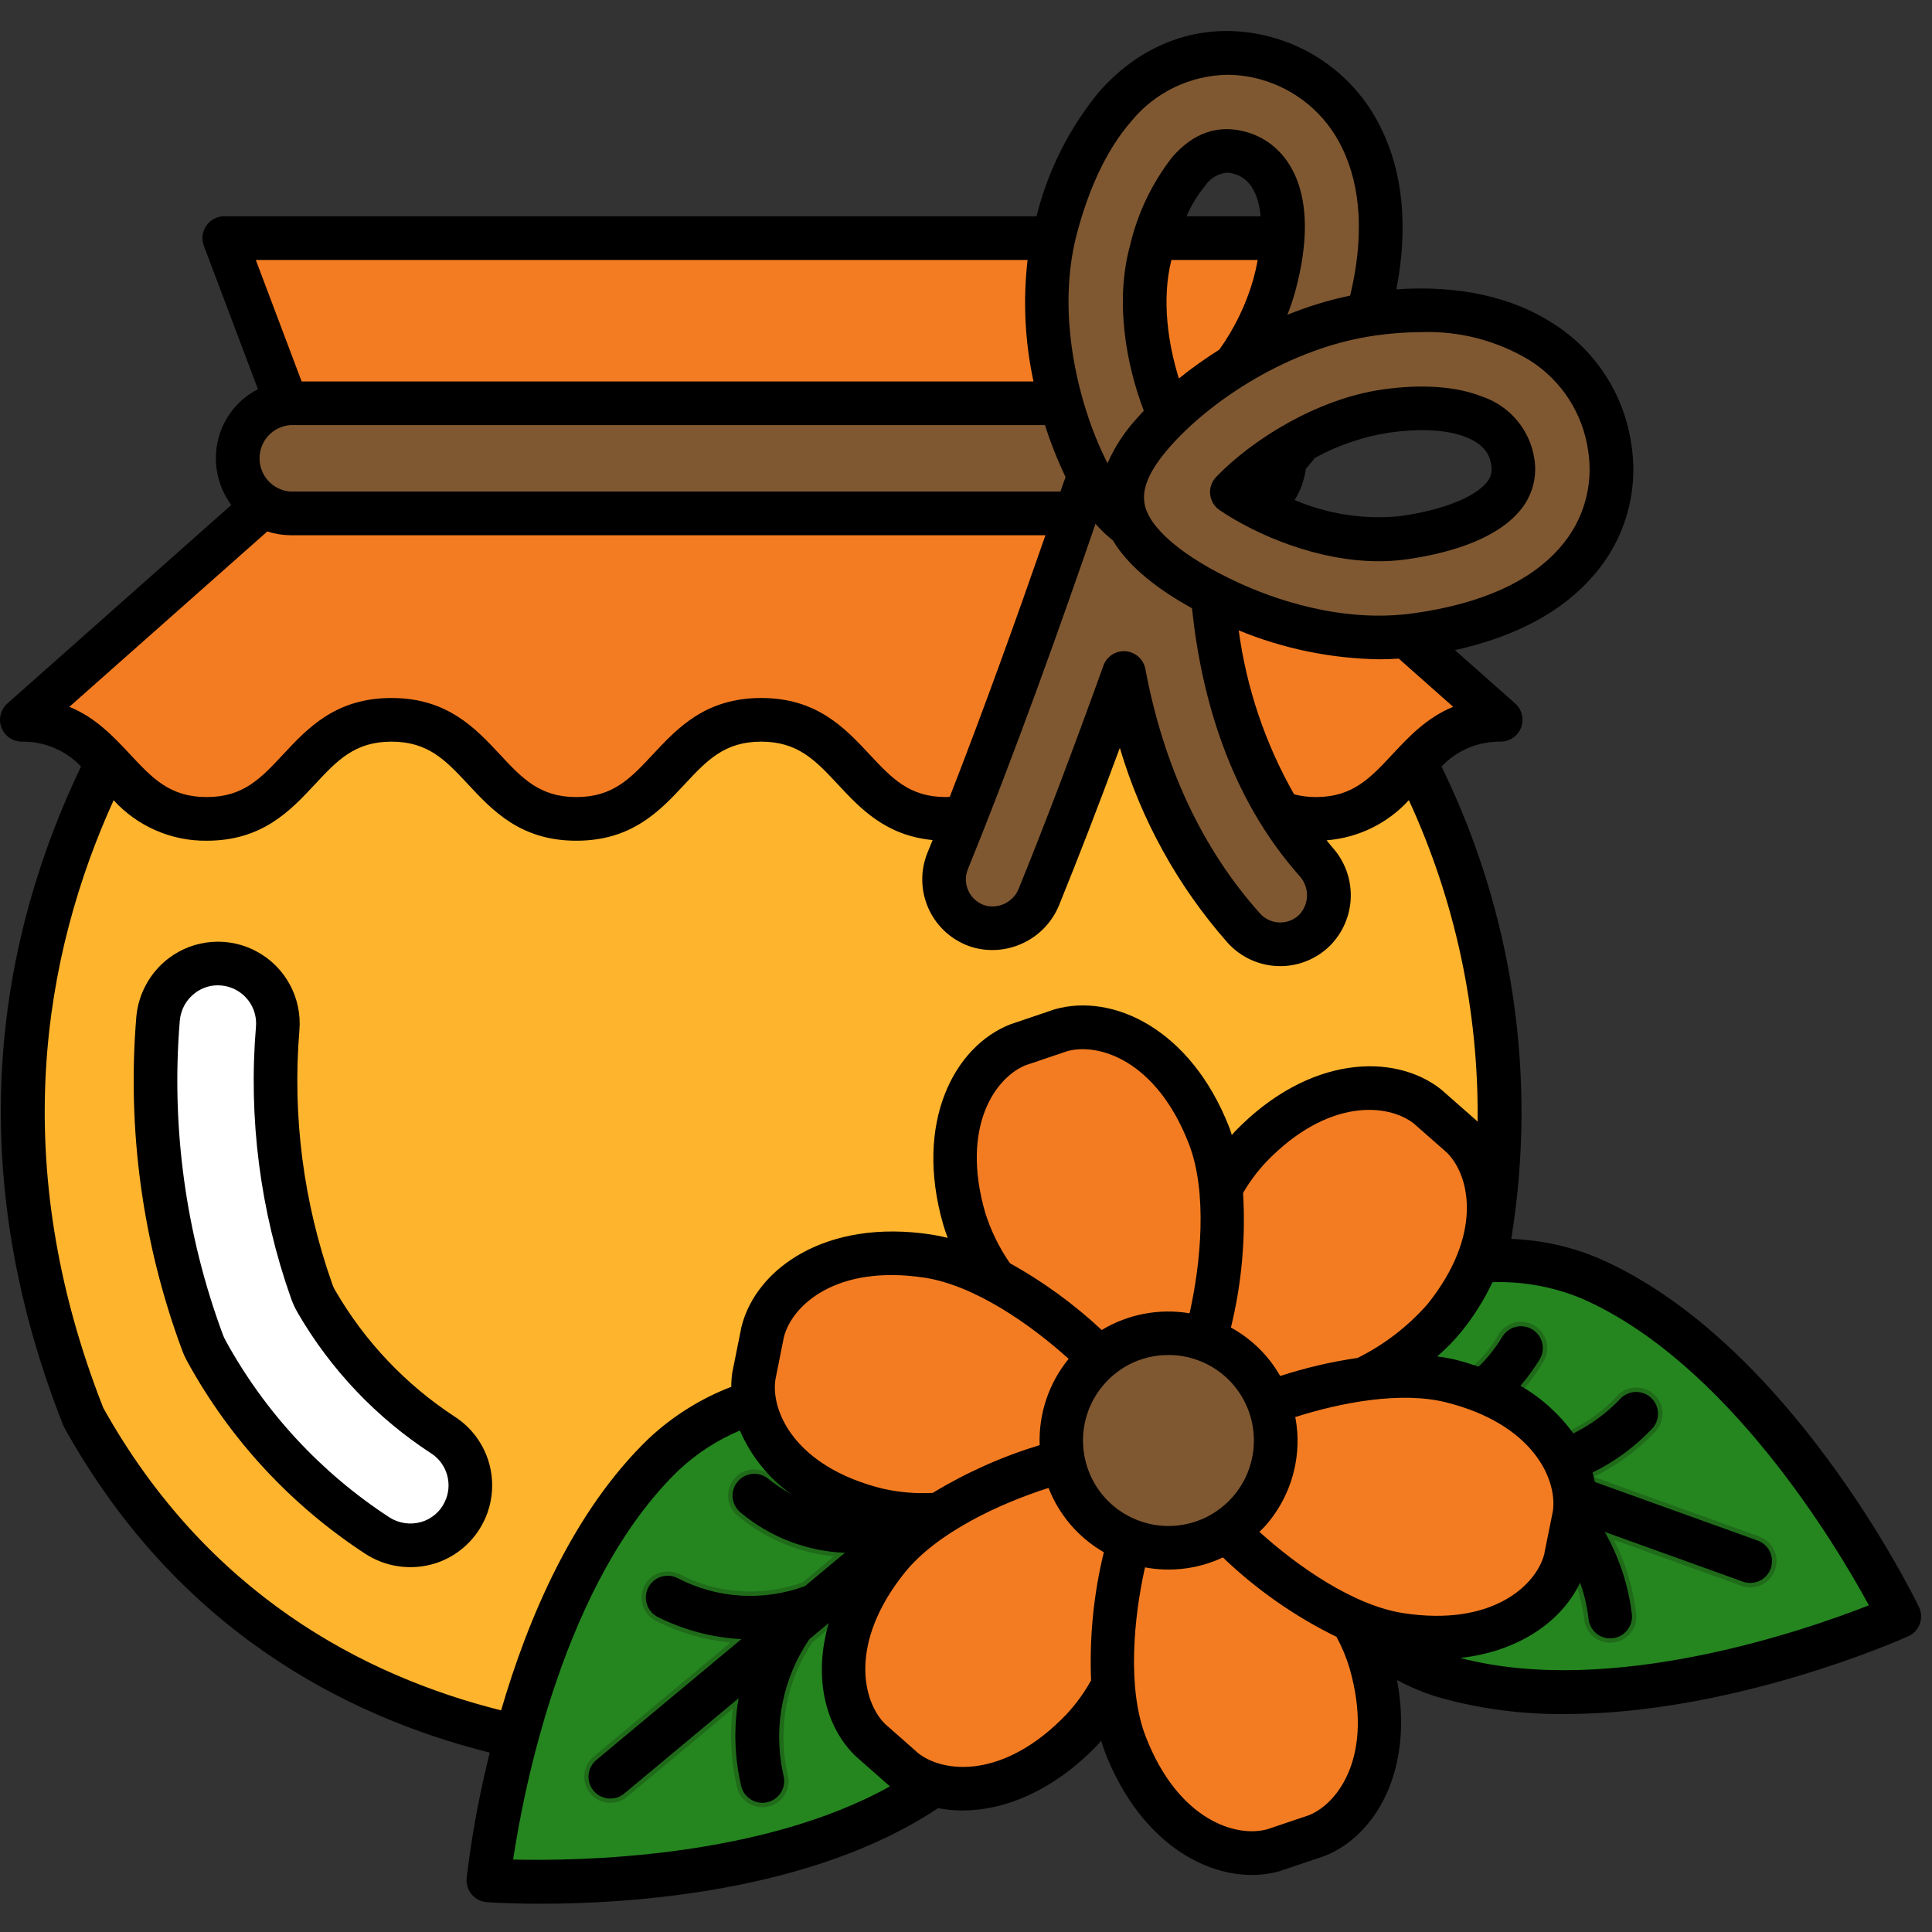 <svg width="32" height="32" viewBox="0 0 32 32" fill="none" xmlns="http://www.w3.org/2000/svg">
<rect x="0" y="0" width="32" height="32" fill="#333333" stroke="none"/>
<path d="M3.771 9.614C1.696 12.073 -1.179 16.987 1.383 23.475C4.654 29.353 11.037 29.168 12.609 29.026C14.18 29.168 20.564 29.353 23.834 23.475C26.396 16.987 23.521 12.073 21.446 9.614H3.771Z" fill="#FFB42E"/>
<path d="M7.695 25.027C7.634 25.156 7.546 25.27 7.438 25.362C7.329 25.453 7.202 25.521 7.065 25.559C6.928 25.598 6.785 25.607 6.644 25.585C6.504 25.564 6.369 25.512 6.25 25.434C5.069 24.664 4.096 23.614 3.419 22.377C3.393 22.329 3.37 22.279 3.351 22.227C2.717 20.518 2.467 18.689 2.618 16.872C2.63 16.734 2.67 16.599 2.737 16.477C2.804 16.356 2.895 16.249 3.005 16.165C3.116 16.08 3.242 16.02 3.377 15.987C3.512 15.955 3.652 15.951 3.789 15.976L3.792 15.976C4.034 16.02 4.25 16.153 4.4 16.348C4.549 16.543 4.62 16.787 4.6 17.032C4.476 18.504 4.667 19.986 5.159 21.378C5.181 21.443 5.21 21.506 5.245 21.565C5.761 22.454 6.479 23.21 7.341 23.771C7.542 23.901 7.688 24.1 7.754 24.331C7.819 24.561 7.799 24.808 7.696 25.024L7.695 25.027Z" fill="white"/>
<path d="M19.804 7.541H5.125L3.686 3.926H21.243L19.804 7.541Z" fill="#F37C22"/>
<path d="M20.226 7.819L24.856 11.922C23.325 11.922 23.325 13.564 21.794 13.564C20.263 13.564 20.263 11.922 18.732 11.922C17.201 11.922 17.201 13.564 15.67 13.564C14.139 13.564 14.139 11.922 12.608 11.922C11.077 11.922 11.077 13.564 9.546 13.564C8.015 13.564 8.015 11.922 6.484 11.922C4.954 11.922 4.954 13.564 3.423 13.564C1.892 13.564 1.892 11.922 0.361 11.922L4.991 7.819H20.226Z" fill="#F37C22"/>
<path d="M20.41 8.503H4.808C4.573 8.492 4.352 8.392 4.19 8.222C4.028 8.052 3.937 7.826 3.937 7.591C3.937 7.356 4.028 7.131 4.19 6.961C4.352 6.791 4.573 6.69 4.808 6.679H20.41C20.644 6.69 20.865 6.791 21.027 6.961C21.19 7.131 21.28 7.356 21.28 7.591C21.28 7.826 21.19 8.052 21.027 8.222C20.865 8.392 20.644 8.492 20.41 8.503Z" fill="#7F5831"/>
<path d="M23.954 27.773C27.155 28.704 31.458 26.772 31.458 26.772C31.458 26.772 29.402 22.525 26.353 21.18C24.101 20.187 20.98 21.935 20.98 21.935L20.648 22.836L20.323 23.739C20.323 23.739 21.591 27.085 23.954 27.773Z" fill="#25861F"/>
<path d="M29.136 25.448L26.396 24.462C26.777 24.276 27.121 24.024 27.414 23.717C27.453 23.676 27.485 23.628 27.506 23.575C27.527 23.521 27.538 23.465 27.537 23.407C27.536 23.35 27.523 23.294 27.5 23.241C27.478 23.189 27.445 23.141 27.403 23.102C27.362 23.062 27.314 23.031 27.26 23.01C27.207 22.989 27.15 22.98 27.093 22.981C27.036 22.982 26.979 22.995 26.927 23.018C26.875 23.041 26.828 23.075 26.788 23.116C26.552 23.374 26.266 23.58 25.946 23.721C25.627 23.861 25.282 23.934 24.933 23.935L24.319 23.714C24.838 23.457 25.271 23.053 25.564 22.552C25.624 22.454 25.642 22.336 25.614 22.224C25.587 22.112 25.517 22.016 25.418 21.956C25.32 21.896 25.202 21.878 25.09 21.905C24.979 21.933 24.882 22.003 24.823 22.102C24.604 22.489 24.265 22.794 23.857 22.97C23.449 23.146 22.994 23.184 22.563 23.079C22.558 23.077 22.553 23.077 22.548 23.076L21.05 22.537C20.997 22.517 20.94 22.508 20.883 22.511C20.825 22.513 20.769 22.526 20.717 22.551C20.665 22.575 20.619 22.609 20.58 22.651C20.542 22.694 20.512 22.743 20.492 22.797C20.473 22.851 20.464 22.908 20.467 22.965C20.47 23.023 20.484 23.079 20.509 23.13C20.533 23.182 20.568 23.228 20.611 23.267C20.653 23.305 20.703 23.334 20.757 23.353L22.384 23.939C22.405 23.964 22.429 23.986 22.455 24.006C23.651 24.877 23.656 26.463 23.656 26.48C23.655 26.594 23.699 26.705 23.779 26.787C23.86 26.869 23.969 26.916 24.084 26.917H24.09C24.203 26.917 24.313 26.872 24.394 26.792C24.475 26.712 24.521 26.603 24.523 26.489C24.507 25.805 24.335 25.134 24.018 24.528L25.116 24.923C25.423 25.143 25.681 25.425 25.874 25.75C26.067 26.074 26.191 26.435 26.238 26.81C26.246 26.919 26.296 27.02 26.376 27.094C26.456 27.168 26.561 27.209 26.669 27.209C26.68 27.209 26.692 27.209 26.703 27.208C26.759 27.204 26.815 27.188 26.866 27.163C26.916 27.137 26.962 27.101 26.999 27.058C27.036 27.015 27.064 26.965 27.082 26.911C27.099 26.857 27.106 26.799 27.102 26.743C27.053 26.311 26.927 25.891 26.73 25.504L28.842 26.265C28.896 26.285 28.953 26.294 29.01 26.291C29.067 26.289 29.123 26.275 29.175 26.251C29.227 26.227 29.274 26.192 29.312 26.15C29.351 26.108 29.381 26.058 29.4 26.005C29.419 25.951 29.428 25.893 29.425 25.836C29.422 25.779 29.408 25.723 29.384 25.671C29.359 25.62 29.325 25.573 29.282 25.535C29.239 25.497 29.19 25.467 29.136 25.448L29.136 25.448Z" fill="#1F6B19"/>
<path d="M15.544 29.503C12.833 31.49 8.089 31.145 8.089 31.145C8.089 31.145 8.573 26.411 10.999 24.084C12.79 22.366 16.35 22.945 16.35 22.945L16.975 23.685L17.594 24.428C17.594 24.428 17.546 28.037 15.544 29.503Z" fill="#25861F"/>
<path d="M17.104 23.599C17.067 23.555 17.022 23.519 16.972 23.492C16.922 23.466 16.866 23.45 16.81 23.445C16.753 23.439 16.696 23.445 16.642 23.462C16.587 23.479 16.537 23.507 16.493 23.543L15.259 24.571C15.255 24.575 15.25 24.576 15.245 24.58C14.871 24.827 14.427 24.947 13.98 24.92C13.533 24.894 13.106 24.723 12.764 24.433C12.674 24.361 12.56 24.327 12.445 24.34C12.331 24.352 12.226 24.41 12.155 24.5C12.083 24.589 12.049 24.704 12.062 24.819C12.074 24.933 12.132 25.038 12.222 25.11C12.674 25.485 13.226 25.718 13.81 25.779L13.296 26.208C12.965 26.328 12.612 26.378 12.26 26.355C11.908 26.332 11.565 26.235 11.252 26.072C11.201 26.047 11.145 26.032 11.088 26.029C11.031 26.025 10.974 26.032 10.92 26.051C10.867 26.069 10.817 26.098 10.774 26.136C10.731 26.173 10.696 26.219 10.671 26.27C10.646 26.322 10.631 26.377 10.628 26.434C10.624 26.491 10.632 26.548 10.65 26.602C10.669 26.656 10.698 26.706 10.735 26.749C10.773 26.791 10.819 26.826 10.87 26.851C11.255 27.042 11.67 27.163 12.097 27.207L9.835 29.092C9.791 29.128 9.754 29.173 9.728 29.223C9.701 29.274 9.684 29.329 9.679 29.386C9.673 29.443 9.679 29.501 9.696 29.555C9.713 29.61 9.74 29.661 9.777 29.705C9.814 29.749 9.859 29.785 9.909 29.812C9.96 29.838 10.015 29.855 10.073 29.86C10.13 29.864 10.187 29.858 10.242 29.841C10.296 29.823 10.347 29.795 10.39 29.758L12.137 28.303C12.082 28.74 12.107 29.184 12.21 29.613C12.224 29.668 12.25 29.72 12.285 29.765C12.32 29.811 12.364 29.849 12.414 29.877C12.463 29.905 12.518 29.924 12.575 29.931C12.632 29.938 12.69 29.933 12.745 29.918C12.8 29.902 12.852 29.876 12.897 29.84C12.942 29.805 12.979 29.761 13.007 29.711C13.035 29.66 13.053 29.605 13.059 29.548C13.066 29.491 13.061 29.434 13.044 29.378C12.961 29.007 12.955 28.621 13.026 28.247C13.097 27.872 13.245 27.517 13.459 27.201L14.37 26.442C14.277 27.128 14.344 27.826 14.566 28.482C14.607 28.589 14.688 28.675 14.793 28.723C14.897 28.77 15.016 28.773 15.124 28.733C15.231 28.693 15.318 28.611 15.366 28.507C15.413 28.403 15.418 28.284 15.378 28.176C15.372 28.161 14.829 26.654 15.663 25.415C15.681 25.387 15.696 25.358 15.707 25.327L17.048 24.21C17.136 24.136 17.192 24.03 17.202 23.916C17.212 23.801 17.177 23.687 17.104 23.599Z" fill="#1F6B19"/>
<path d="M24.169 18.789L24.212 18.827C24.76 19.36 24.942 20.558 23.927 21.826C22.911 23.093 20.313 23.74 20.096 23.529L20.039 23.479L19.568 23.064L19.511 23.014C19.274 22.825 19.584 20.165 20.711 18.995C21.839 17.826 23.049 17.854 23.648 18.33L23.691 18.368L24.169 18.789Z" fill="#F37C22"/>
<path d="M17.519 17.082L17.574 17.064C18.309 16.855 19.437 17.297 20.027 18.811C20.616 20.324 19.877 22.899 19.585 22.981L19.513 23.006L18.919 23.206L18.848 23.23C18.566 23.341 16.418 21.743 15.969 20.181C15.521 18.62 16.151 17.585 16.862 17.304L16.916 17.286L17.519 17.082Z" fill="#F37C22"/>
<path d="M12.622 22.114L12.633 22.057C12.82 21.316 13.767 20.559 15.371 20.805C16.976 21.051 18.835 22.979 18.76 23.273L18.745 23.348L18.622 23.963L18.607 24.037C18.562 24.337 16.105 25.399 14.529 25.006C12.954 24.614 12.372 23.551 12.485 22.795L12.497 22.738L12.622 22.114Z" fill="#F37C22"/>
<path d="M14.46 28.86L14.416 28.822C13.868 28.289 13.687 27.09 14.702 25.823C15.717 24.555 18.315 23.909 18.532 24.12L18.589 24.17L19.06 24.585L19.117 24.635C19.354 24.823 19.044 27.484 17.917 28.653C16.79 29.822 15.579 29.794 14.981 29.318L14.938 29.28L14.46 28.86Z" fill="#F37C22"/>
<path d="M21.149 30.626L21.095 30.645C20.359 30.853 19.231 30.412 18.642 28.898C18.052 27.384 18.792 24.81 19.083 24.727L19.155 24.703L19.749 24.502L19.821 24.478C20.103 24.367 22.251 25.966 22.699 27.527C23.147 29.089 22.518 30.124 21.806 30.404L21.752 30.423L21.149 30.626Z" fill="#F37C22"/>
<path d="M25.941 25.768L25.93 25.824C25.742 26.566 24.796 27.323 23.191 27.076C21.586 26.831 19.728 24.902 19.802 24.608L19.817 24.534L19.94 23.919L19.955 23.845C20 23.545 22.458 22.483 24.033 22.875C25.609 23.267 26.19 24.331 26.077 25.087L26.066 25.143L25.941 25.768Z" fill="#F37C22"/>
<path d="M20.703 25.041C21.352 24.303 21.28 23.18 20.543 22.531C19.806 21.882 18.683 21.954 18.035 22.691C17.386 23.428 17.458 24.552 18.195 25.201C18.931 25.85 20.055 25.778 20.703 25.041Z" fill="#7F5831"/>
<path d="M21.794 14.27C20.279 12.563 20 10.201 20.04 8.481C20.043 8.339 20.018 8.197 19.966 8.064C19.913 7.932 19.835 7.811 19.735 7.709C19.635 7.607 19.516 7.526 19.385 7.471C19.253 7.416 19.112 7.387 18.97 7.387C18.746 7.387 18.528 7.457 18.346 7.588C18.164 7.718 18.028 7.902 17.956 8.113C17.369 9.836 16.523 12.231 15.697 14.259C15.654 14.364 15.634 14.476 15.637 14.588C15.64 14.701 15.667 14.812 15.715 14.914C15.763 15.016 15.832 15.106 15.917 15.18C16.002 15.254 16.102 15.309 16.21 15.342C16.408 15.399 16.621 15.38 16.806 15.289C16.991 15.197 17.135 15.04 17.21 14.848C17.691 13.668 18.177 12.368 18.616 11.147C18.887 12.59 19.466 14.104 20.6 15.37C20.673 15.452 20.761 15.518 20.86 15.564C20.96 15.611 21.067 15.636 21.176 15.64C21.286 15.644 21.395 15.626 21.497 15.586C21.599 15.547 21.692 15.487 21.77 15.411C21.92 15.26 22.005 15.057 22.01 14.845C22.014 14.633 21.937 14.427 21.794 14.27Z" fill="#7F5831"/>
<path d="M21.37 7.511C20.951 7.993 19.883 9.089 19.018 8.855C18.302 8.662 17.852 7.555 17.646 6.913C17.443 6.275 17.153 5.017 17.495 3.748C17.719 2.919 18.044 2.255 18.463 1.773C19.127 1.009 20.037 0.714 20.958 0.962C22.278 1.319 23.321 2.751 22.675 5.146C22.421 6.022 21.975 6.83 21.37 7.511ZM19.466 7.09C20.24 6.486 20.812 5.66 21.107 4.723C21.423 3.552 21.204 2.712 20.535 2.531C20.334 2.477 20.027 2.45 19.688 2.84C19.386 3.233 19.173 3.687 19.063 4.171C18.765 5.277 19.17 6.509 19.466 7.09Z" fill="#7F5831"/>
<path d="M26.349 9.307C25.801 9.938 24.915 10.344 23.716 10.514C22.415 10.699 21.202 10.258 20.595 9.978C19.983 9.696 18.94 9.113 18.836 8.379C18.783 8.008 18.939 7.628 19.328 7.181C20.051 6.349 21.455 5.414 22.961 5.2C25.416 4.851 26.709 6.061 26.901 7.416C26.954 7.752 26.933 8.096 26.837 8.423C26.742 8.75 26.575 9.052 26.349 9.307ZM20.642 8.15C21.182 8.515 22.354 9.067 23.487 8.906C24.266 8.795 24.847 8.559 25.124 8.24C25.196 8.161 25.249 8.066 25.279 7.962C25.308 7.859 25.313 7.75 25.294 7.645C25.196 6.958 24.39 6.638 23.189 6.809C22.103 6.963 21.112 7.661 20.642 8.15Z" fill="#7F5831"/>
<path d="M7.536 23.467C6.722 22.936 6.044 22.221 5.556 21.38C5.533 21.343 5.515 21.303 5.501 21.261C5.026 19.916 4.841 18.486 4.959 17.065C4.981 16.804 4.927 16.543 4.803 16.312C4.68 16.082 4.492 15.892 4.263 15.766C4.034 15.639 3.773 15.582 3.512 15.601C3.251 15.62 3.002 15.714 2.793 15.872C2.642 15.987 2.516 16.133 2.424 16.3C2.332 16.466 2.275 16.65 2.258 16.84C2.103 18.709 2.36 20.59 3.011 22.349C3.036 22.42 3.068 22.488 3.104 22.554C3.81 23.842 4.824 24.936 6.054 25.738C6.218 25.844 6.403 25.914 6.595 25.942C6.788 25.971 6.985 25.958 7.173 25.905C7.358 25.852 7.529 25.76 7.675 25.635C7.822 25.51 7.94 25.355 8.022 25.181L8.024 25.178C8.162 24.882 8.189 24.546 8.1 24.231C8.01 23.917 7.81 23.645 7.536 23.467ZM7.368 24.873L7.367 24.875C7.33 24.956 7.275 25.028 7.207 25.085C7.139 25.143 7.059 25.186 6.973 25.21C6.885 25.235 6.792 25.241 6.701 25.227C6.61 25.213 6.523 25.18 6.446 25.13C5.315 24.392 4.384 23.386 3.735 22.201C3.718 22.17 3.703 22.138 3.691 22.105C3.076 20.445 2.832 18.669 2.978 16.905C2.986 16.815 3.012 16.728 3.055 16.649C3.098 16.571 3.158 16.502 3.23 16.448C3.338 16.365 3.47 16.32 3.606 16.32C3.646 16.32 3.686 16.324 3.726 16.331C3.879 16.36 4.016 16.444 4.111 16.567C4.206 16.69 4.252 16.844 4.24 17C4.112 18.522 4.309 20.055 4.817 21.495C4.848 21.584 4.887 21.669 4.934 21.749C5.479 22.687 6.236 23.483 7.145 24.075C7.273 24.158 7.365 24.285 7.406 24.432C7.447 24.579 7.434 24.736 7.368 24.873Z" fill="black"/>
<path d="M31.783 26.615C31.697 26.436 29.634 22.232 26.498 20.849C26.034 20.65 25.536 20.539 25.031 20.52C25.466 17.855 25.062 15.121 23.876 12.696C24.002 12.563 24.154 12.458 24.323 12.387C24.491 12.316 24.673 12.281 24.856 12.284C24.93 12.284 25.001 12.261 25.061 12.22C25.122 12.178 25.168 12.119 25.194 12.05C25.22 11.982 25.224 11.907 25.207 11.836C25.189 11.764 25.151 11.7 25.096 11.652L24.099 10.768C25.102 10.545 25.87 10.135 26.383 9.544C26.644 9.25 26.836 8.903 26.946 8.526C27.056 8.149 27.082 7.753 27.021 7.365C26.964 6.959 26.82 6.571 26.598 6.226C26.377 5.881 26.084 5.588 25.739 5.367C25.05 4.916 24.154 4.72 23.128 4.793C23.325 3.783 23.241 2.869 22.878 2.13C22.701 1.761 22.446 1.434 22.131 1.172C21.816 0.91 21.448 0.72 21.052 0.613C19.993 0.327 18.949 0.663 18.191 1.536C17.703 2.135 17.354 2.833 17.168 3.582H3.715C3.656 3.582 3.599 3.597 3.547 3.624C3.495 3.651 3.451 3.69 3.418 3.738C3.384 3.786 3.363 3.842 3.356 3.9C3.349 3.958 3.356 4.017 3.377 4.072L4.272 6.446C4.062 6.554 3.885 6.718 3.762 6.92C3.639 7.122 3.575 7.355 3.576 7.591C3.576 7.87 3.665 8.141 3.831 8.364L0.122 11.652C0.067 11.7 0.028 11.764 0.011 11.836C-0.007 11.907 -0.003 11.982 0.023 12.05C0.049 12.119 0.096 12.178 0.156 12.22C0.216 12.261 0.288 12.284 0.361 12.284C0.544 12.281 0.726 12.316 0.895 12.387C1.064 12.458 1.216 12.563 1.342 12.696C0.038 15.417 -0.712 19.153 1.047 23.608C1.053 23.623 1.06 23.637 1.068 23.651C2.912 26.966 5.685 28.42 8.112 29.029C7.94 29.713 7.812 30.407 7.729 31.108C7.725 31.156 7.729 31.205 7.744 31.251C7.758 31.297 7.781 31.34 7.812 31.377C7.843 31.414 7.881 31.445 7.924 31.467C7.968 31.489 8.015 31.502 8.063 31.506C8.112 31.509 8.442 31.532 8.952 31.532C10.436 31.532 13.448 31.342 15.537 29.949C15.669 29.974 15.803 29.987 15.938 29.988C16.633 29.988 17.441 29.668 18.177 28.904C18.199 28.882 18.218 28.856 18.239 28.833C18.26 28.9 18.28 28.966 18.305 29.029C18.847 30.42 19.858 31.055 20.732 31.055C20.888 31.056 21.043 31.035 21.193 30.993C21.199 30.991 21.204 30.989 21.21 30.987L21.922 30.747C21.927 30.745 21.933 30.743 21.939 30.741C22.784 30.408 23.421 29.319 23.139 27.827C23.367 27.949 23.606 28.047 23.854 28.12C24.524 28.306 25.219 28.397 25.915 28.39C28.698 28.39 31.462 27.167 31.606 27.102C31.65 27.082 31.69 27.054 31.723 27.019C31.756 26.983 31.781 26.942 31.798 26.896C31.814 26.851 31.822 26.802 31.819 26.754C31.817 26.706 31.805 26.658 31.783 26.615V26.615ZM23.061 12.496C22.693 12.89 22.403 13.202 21.794 13.202C21.672 13.202 21.551 13.187 21.434 13.156C20.957 12.318 20.646 11.396 20.517 10.441C21.256 10.745 22.047 10.908 22.846 10.92C22.952 10.92 23.059 10.916 23.168 10.909L24.069 11.707C23.629 11.887 23.333 12.205 23.061 12.496ZM21.519 15.151C21.475 15.194 21.424 15.227 21.367 15.249C21.31 15.271 21.25 15.281 21.189 15.279C21.128 15.277 21.069 15.262 21.014 15.237C20.959 15.211 20.909 15.174 20.869 15.129C19.914 14.062 19.275 12.7 18.971 11.08C18.956 11.002 18.916 10.931 18.857 10.878C18.798 10.825 18.723 10.793 18.644 10.787C18.634 10.786 18.625 10.785 18.615 10.785C18.541 10.786 18.468 10.808 18.408 10.851C18.347 10.894 18.301 10.955 18.276 11.025C17.772 12.425 17.302 13.666 16.876 14.711C16.835 14.82 16.755 14.909 16.651 14.962C16.548 15.015 16.429 15.027 16.317 14.997C16.257 14.979 16.202 14.948 16.154 14.907C16.107 14.866 16.068 14.816 16.042 14.759C16.015 14.703 16 14.641 15.998 14.579C15.996 14.516 16.008 14.454 16.031 14.396C16.798 12.514 17.58 10.321 18.145 8.676C18.232 8.776 18.328 8.868 18.432 8.95C18.707 9.411 19.222 9.788 19.743 10.074C19.899 11.555 20.368 13.207 21.524 14.509C21.605 14.597 21.649 14.712 21.648 14.832C21.647 14.951 21.601 15.065 21.519 15.151ZM23.542 5.501C24.175 5.479 24.801 5.643 25.343 5.972C25.602 6.137 25.822 6.356 25.988 6.614C26.154 6.872 26.262 7.163 26.305 7.467C26.35 7.752 26.332 8.043 26.251 8.321C26.17 8.598 26.029 8.853 25.838 9.069C25.348 9.633 24.537 9.998 23.427 10.156C22.218 10.329 21.079 9.913 20.508 9.649C19.593 9.228 19.013 8.734 18.955 8.328C18.932 8.165 18.949 7.894 19.362 7.418C20.041 6.637 21.359 5.759 22.773 5.558C23.028 5.521 23.285 5.502 23.542 5.501V5.501ZM20.832 4.306C20.813 4.409 20.788 4.517 20.758 4.629C20.638 5.045 20.448 5.438 20.196 5.791C19.964 5.937 19.74 6.096 19.526 6.269C19.351 5.706 19.235 4.973 19.402 4.306L20.832 4.306ZM19.653 3.582C19.731 3.4 19.835 3.23 19.961 3.077C20.001 3.016 20.055 2.965 20.117 2.928C20.179 2.89 20.249 2.867 20.322 2.86C20.362 2.861 20.402 2.868 20.441 2.88C20.696 2.949 20.845 3.203 20.88 3.582H19.653ZM17.844 3.842C18.053 3.067 18.353 2.451 18.736 2.011C18.929 1.774 19.171 1.582 19.446 1.449C19.721 1.316 20.021 1.244 20.327 1.239C20.508 1.239 20.689 1.264 20.863 1.311C21.16 1.391 21.435 1.534 21.671 1.731C21.907 1.927 22.097 2.172 22.229 2.449C22.549 3.1 22.592 3.944 22.363 4.896C22.007 4.97 21.659 5.077 21.323 5.214C21.374 5.084 21.419 4.952 21.456 4.817C21.903 3.16 21.322 2.369 20.629 2.182C20.173 2.059 19.765 2.2 19.416 2.602C19.077 3.037 18.838 3.54 18.714 4.077C18.464 5.003 18.654 6.04 18.945 6.803C18.901 6.85 18.857 6.897 18.817 6.944C18.621 7.159 18.461 7.406 18.344 7.673C18.202 7.393 18.084 7.102 17.991 6.803C17.799 6.203 17.526 5.021 17.844 3.842L17.844 3.842ZM17.308 7.041C17.402 7.336 17.516 7.624 17.65 7.903C17.637 7.934 17.625 7.965 17.614 7.997C17.598 8.044 17.581 8.093 17.564 8.142H4.808C4.669 8.131 4.54 8.068 4.445 7.966C4.351 7.864 4.299 7.73 4.299 7.591C4.299 7.452 4.351 7.318 4.445 7.216C4.54 7.114 4.669 7.052 4.808 7.041L17.308 7.041ZM4.237 4.306H17.02C16.942 4.977 16.975 5.657 17.118 6.318H4.996L4.237 4.306ZM1.149 11.707L4.428 8.802C4.55 8.843 4.679 8.864 4.808 8.865H17.316C16.865 10.163 16.304 11.73 15.731 13.198C15.71 13.199 15.691 13.202 15.67 13.202C15.061 13.202 14.771 12.89 14.403 12.496C13.994 12.058 13.53 11.561 12.608 11.561C11.685 11.561 11.222 12.058 10.813 12.496C10.445 12.89 10.155 13.202 9.546 13.202C8.938 13.202 8.647 12.89 8.28 12.496C7.871 12.058 7.407 11.561 6.484 11.561C5.562 11.561 5.098 12.058 4.689 12.496C4.322 12.89 4.031 13.202 3.423 13.202C2.815 13.202 2.524 12.89 2.156 12.496C1.884 12.205 1.588 11.887 1.149 11.707ZM1.711 23.32C0.109 19.247 0.723 15.806 1.882 13.254C2.077 13.468 2.315 13.638 2.581 13.754C2.846 13.87 3.133 13.928 3.423 13.925C4.345 13.925 4.809 13.428 5.218 12.989C5.586 12.595 5.876 12.284 6.484 12.284C7.093 12.284 7.383 12.595 7.751 12.989C8.16 13.428 8.624 13.925 9.546 13.925C10.469 13.925 10.932 13.428 11.341 12.989C11.709 12.595 11.999 12.284 12.608 12.284C13.216 12.284 13.507 12.595 13.875 12.989C14.249 13.391 14.67 13.84 15.447 13.914C15.418 13.983 15.39 14.054 15.362 14.123C15.301 14.274 15.271 14.435 15.276 14.598C15.28 14.761 15.319 14.921 15.388 15.068C15.458 15.215 15.557 15.346 15.68 15.453C15.803 15.56 15.947 15.639 16.102 15.688C16.387 15.771 16.693 15.745 16.959 15.614C17.226 15.485 17.435 15.26 17.545 14.984C17.857 14.217 18.194 13.347 18.548 12.387C18.901 13.579 19.509 14.68 20.331 15.612C20.441 15.735 20.575 15.833 20.726 15.9C20.877 15.968 21.04 16.002 21.205 16.002C21.213 16.002 21.222 16.002 21.23 16.002C21.527 15.996 21.809 15.877 22.022 15.671C22.239 15.455 22.365 15.165 22.373 14.859C22.381 14.553 22.27 14.256 22.064 14.03C22.032 13.993 22.004 13.955 21.973 13.918C22.495 13.877 22.982 13.64 23.335 13.253C24.104 14.922 24.493 16.741 24.474 18.579C24.47 18.575 24.467 18.571 24.464 18.568C24.459 18.564 24.455 18.559 24.45 18.555L23.886 18.059C23.882 18.055 23.877 18.051 23.873 18.047C23.1 17.432 21.676 17.474 20.451 18.744C20.435 18.762 20.42 18.781 20.403 18.799C20.39 18.759 20.378 18.718 20.363 18.679C19.723 17.035 18.426 16.446 17.475 16.716C17.47 16.718 17.464 16.72 17.458 16.721L16.747 16.962C16.741 16.964 16.735 16.966 16.73 16.968C15.81 17.33 15.135 18.585 15.622 20.281C15.643 20.355 15.67 20.429 15.697 20.503C15.607 20.48 15.516 20.462 15.426 20.448C13.682 20.181 12.525 21.011 12.283 21.969C12.281 21.975 12.28 21.98 12.279 21.986L12.131 22.724C12.13 22.729 12.129 22.735 12.128 22.741C12.117 22.817 12.112 22.893 12.112 22.97C11.607 23.164 11.144 23.454 10.749 23.823C9.491 25.03 8.739 26.823 8.3 28.329C6.026 27.759 3.434 26.403 1.711 23.32H1.711ZM20.589 19.76C20.696 19.575 20.825 19.402 20.971 19.246C22.001 18.179 22.994 18.279 23.416 18.608L23.93 19.06L23.93 19.061L23.966 19.092C24.346 19.469 24.571 20.443 23.645 21.6C23.32 21.97 22.926 22.273 22.485 22.492C22.05 22.555 21.622 22.655 21.204 22.791C21.012 22.453 20.729 22.175 20.388 21.988C20.566 21.26 20.634 20.509 20.589 19.76ZM16.727 20.922C16.549 20.664 16.41 20.381 16.317 20.082C15.907 18.656 16.491 17.845 16.987 17.644L17.635 17.425H17.635L17.68 17.41C18.197 17.269 19.152 17.56 19.69 18.942C20.004 19.747 19.889 20.924 19.703 21.752C19.2 21.668 18.684 21.766 18.248 22.029C17.788 21.599 17.277 21.228 16.727 20.922ZM17.7 22.507C17.371 22.909 17.201 23.417 17.22 23.936C16.599 24.124 16.004 24.39 15.449 24.727C15.169 24.742 14.889 24.718 14.617 24.656C13.178 24.298 12.768 23.387 12.842 22.856L12.976 22.185L12.986 22.138C13.122 21.62 13.852 20.938 15.317 21.163C16.146 21.29 17.076 21.942 17.7 22.507ZM8.499 30.8C8.672 29.649 9.336 26.179 11.249 24.345C11.543 24.07 11.884 23.85 12.255 23.694C12.435 24.113 12.725 24.474 13.095 24.741C12.963 24.668 12.837 24.584 12.719 24.489C12.644 24.43 12.549 24.402 12.454 24.413C12.359 24.424 12.273 24.472 12.213 24.546C12.153 24.621 12.125 24.716 12.135 24.811C12.146 24.906 12.193 24.993 12.267 25.053C12.754 25.459 13.361 25.694 13.995 25.719L13.334 26.27C12.992 26.397 12.627 26.451 12.263 26.428C11.899 26.405 11.544 26.306 11.22 26.137C11.178 26.116 11.131 26.103 11.084 26.1C11.036 26.097 10.988 26.103 10.943 26.118C10.898 26.133 10.856 26.157 10.82 26.189C10.784 26.22 10.755 26.259 10.734 26.301C10.713 26.344 10.701 26.391 10.698 26.438C10.695 26.486 10.701 26.534 10.717 26.579C10.733 26.624 10.757 26.665 10.789 26.701C10.82 26.737 10.859 26.766 10.902 26.786C11.331 27 11.8 27.124 12.28 27.149L9.882 29.147C9.844 29.177 9.814 29.215 9.791 29.257C9.768 29.299 9.754 29.345 9.749 29.393C9.744 29.441 9.749 29.489 9.763 29.535C9.777 29.581 9.8 29.623 9.831 29.66C9.862 29.697 9.899 29.727 9.942 29.749C9.984 29.771 10.031 29.785 10.079 29.789C10.126 29.793 10.174 29.787 10.22 29.773C10.265 29.758 10.308 29.734 10.344 29.703L12.234 28.128C12.149 28.614 12.165 29.113 12.279 29.593C12.292 29.639 12.313 29.682 12.342 29.72C12.372 29.758 12.408 29.789 12.45 29.813C12.491 29.837 12.537 29.852 12.584 29.858C12.631 29.863 12.679 29.86 12.725 29.847C12.771 29.834 12.814 29.812 12.852 29.782C12.889 29.753 12.92 29.716 12.944 29.674C12.967 29.633 12.982 29.587 12.987 29.539C12.992 29.492 12.988 29.444 12.975 29.398C12.889 29.014 12.882 28.616 12.957 28.23C13.031 27.843 13.183 27.476 13.405 27.151L13.727 26.883C13.461 27.793 13.679 28.608 14.165 29.081C14.169 29.085 14.173 29.089 14.178 29.093L14.74 29.588C12.595 30.784 9.561 30.826 8.499 30.8V30.8ZM18.072 27.832C17.958 28.038 17.818 28.23 17.657 28.402C16.628 29.47 15.635 29.37 15.212 29.041L14.698 28.588H14.698L14.662 28.557C14.282 28.18 14.057 27.206 14.984 26.049C15.515 25.386 16.563 24.9 17.367 24.645C17.542 25.093 17.865 25.469 18.283 25.71C18.113 26.404 18.043 27.118 18.072 27.832V27.832ZM18.291 22.924C18.413 22.784 18.562 22.669 18.729 22.587C18.896 22.505 19.078 22.457 19.263 22.446C19.294 22.444 19.325 22.443 19.355 22.443C19.679 22.443 19.992 22.555 20.244 22.758C20.495 22.962 20.669 23.245 20.737 23.562C20.805 23.878 20.762 24.209 20.617 24.497C20.471 24.786 20.23 25.016 19.936 25.15C19.641 25.283 19.309 25.311 18.996 25.229C18.683 25.147 18.408 24.961 18.215 24.701C18.023 24.441 17.926 24.122 17.939 23.799C17.953 23.475 18.077 23.166 18.291 22.924ZM21.682 30.065L21.033 30.284H21.033L20.988 30.299C20.472 30.44 19.516 30.149 18.978 28.767C18.665 27.963 18.779 26.788 18.965 25.961C19.402 26.042 19.853 25.985 20.255 25.796C20.811 26.329 21.445 26.773 22.136 27.111C22.226 27.275 22.298 27.448 22.352 27.627C22.761 29.052 22.178 29.863 21.682 30.065L21.682 30.065ZM20.86 25.372C20.893 25.339 20.927 25.307 20.959 25.272C21.145 25.061 21.287 24.816 21.378 24.55C21.468 24.284 21.506 24.003 21.487 23.722C21.481 23.638 21.47 23.554 21.454 23.471C22.223 23.226 23.207 23.042 23.946 23.226C25.385 23.584 25.795 24.495 25.721 25.026L25.586 25.697L25.577 25.744C25.441 26.262 24.711 26.944 23.246 26.719C22.415 26.592 21.483 25.937 20.86 25.372V25.372ZM24.187 27.461C25.182 27.35 25.878 26.835 26.171 26.214C26.24 26.405 26.287 26.603 26.31 26.804C26.317 26.895 26.358 26.979 26.425 27.041C26.491 27.103 26.579 27.137 26.669 27.137C26.679 27.137 26.688 27.137 26.697 27.136C26.745 27.132 26.791 27.119 26.833 27.098C26.875 27.077 26.913 27.047 26.944 27.011C26.975 26.975 26.998 26.933 27.013 26.888C27.028 26.843 27.034 26.796 27.03 26.748C26.974 26.264 26.821 25.796 26.579 25.373L28.867 26.197C28.957 26.229 29.056 26.225 29.143 26.184C29.23 26.143 29.297 26.069 29.329 25.979C29.361 25.889 29.357 25.789 29.316 25.703C29.275 25.616 29.202 25.549 29.111 25.516L26.416 24.546C26.405 24.494 26.393 24.442 26.378 24.39C26.746 24.209 27.079 23.964 27.361 23.667C27.428 23.598 27.464 23.506 27.462 23.41C27.46 23.314 27.421 23.223 27.351 23.156C27.317 23.123 27.277 23.097 27.233 23.08C27.188 23.063 27.141 23.054 27.094 23.055C26.998 23.057 26.907 23.097 26.84 23.166C26.616 23.402 26.351 23.598 26.059 23.742C25.826 23.42 25.528 23.151 25.183 22.952C25.302 22.816 25.408 22.669 25.502 22.515C25.551 22.433 25.566 22.335 25.543 22.242C25.52 22.149 25.462 22.069 25.38 22.019C25.298 21.97 25.2 21.954 25.107 21.977C25.015 22 24.934 22.058 24.884 22.139C24.775 22.321 24.643 22.488 24.491 22.636C24.372 22.595 24.25 22.557 24.121 22.524C24.017 22.499 23.912 22.48 23.805 22.466C23.952 22.34 24.087 22.202 24.209 22.052C24.411 21.802 24.583 21.528 24.72 21.237C25.23 21.221 25.737 21.314 26.207 21.511C28.605 22.568 30.401 25.572 30.955 26.589C29.896 27.005 26.688 28.118 24.187 27.461H24.187Z" fill="black"/>
<path d="M20.201 8.45C20.816 8.865 21.828 9.296 22.838 9.296C22.993 9.296 23.147 9.285 23.3 9.264C23.912 9.177 24.73 8.97 25.158 8.478C25.264 8.359 25.342 8.218 25.386 8.065C25.43 7.912 25.439 7.751 25.413 7.594C25.377 7.36 25.277 7.141 25.125 6.961C24.973 6.78 24.774 6.645 24.55 6.569C24.122 6.399 23.551 6.358 22.9 6.451C21.809 6.606 20.729 7.29 20.143 7.9C20.107 7.938 20.079 7.983 20.062 8.033C20.044 8.083 20.038 8.136 20.044 8.189C20.05 8.241 20.067 8.292 20.094 8.337C20.121 8.382 20.158 8.421 20.201 8.45V8.45ZM21.629 7.764C21.633 7.759 21.638 7.753 21.643 7.748H21.643C21.688 7.697 21.735 7.64 21.781 7.583C22.161 7.375 22.574 7.234 23.002 7.167C23.529 7.092 23.972 7.117 24.284 7.241C24.654 7.388 24.687 7.62 24.698 7.696C24.71 7.75 24.709 7.806 24.694 7.86C24.679 7.914 24.651 7.963 24.613 8.003C24.4 8.249 23.871 8.452 23.198 8.548C22.6 8.61 21.996 8.518 21.443 8.282C21.542 8.125 21.605 7.948 21.629 7.764Z" fill="black"/>
</svg>
